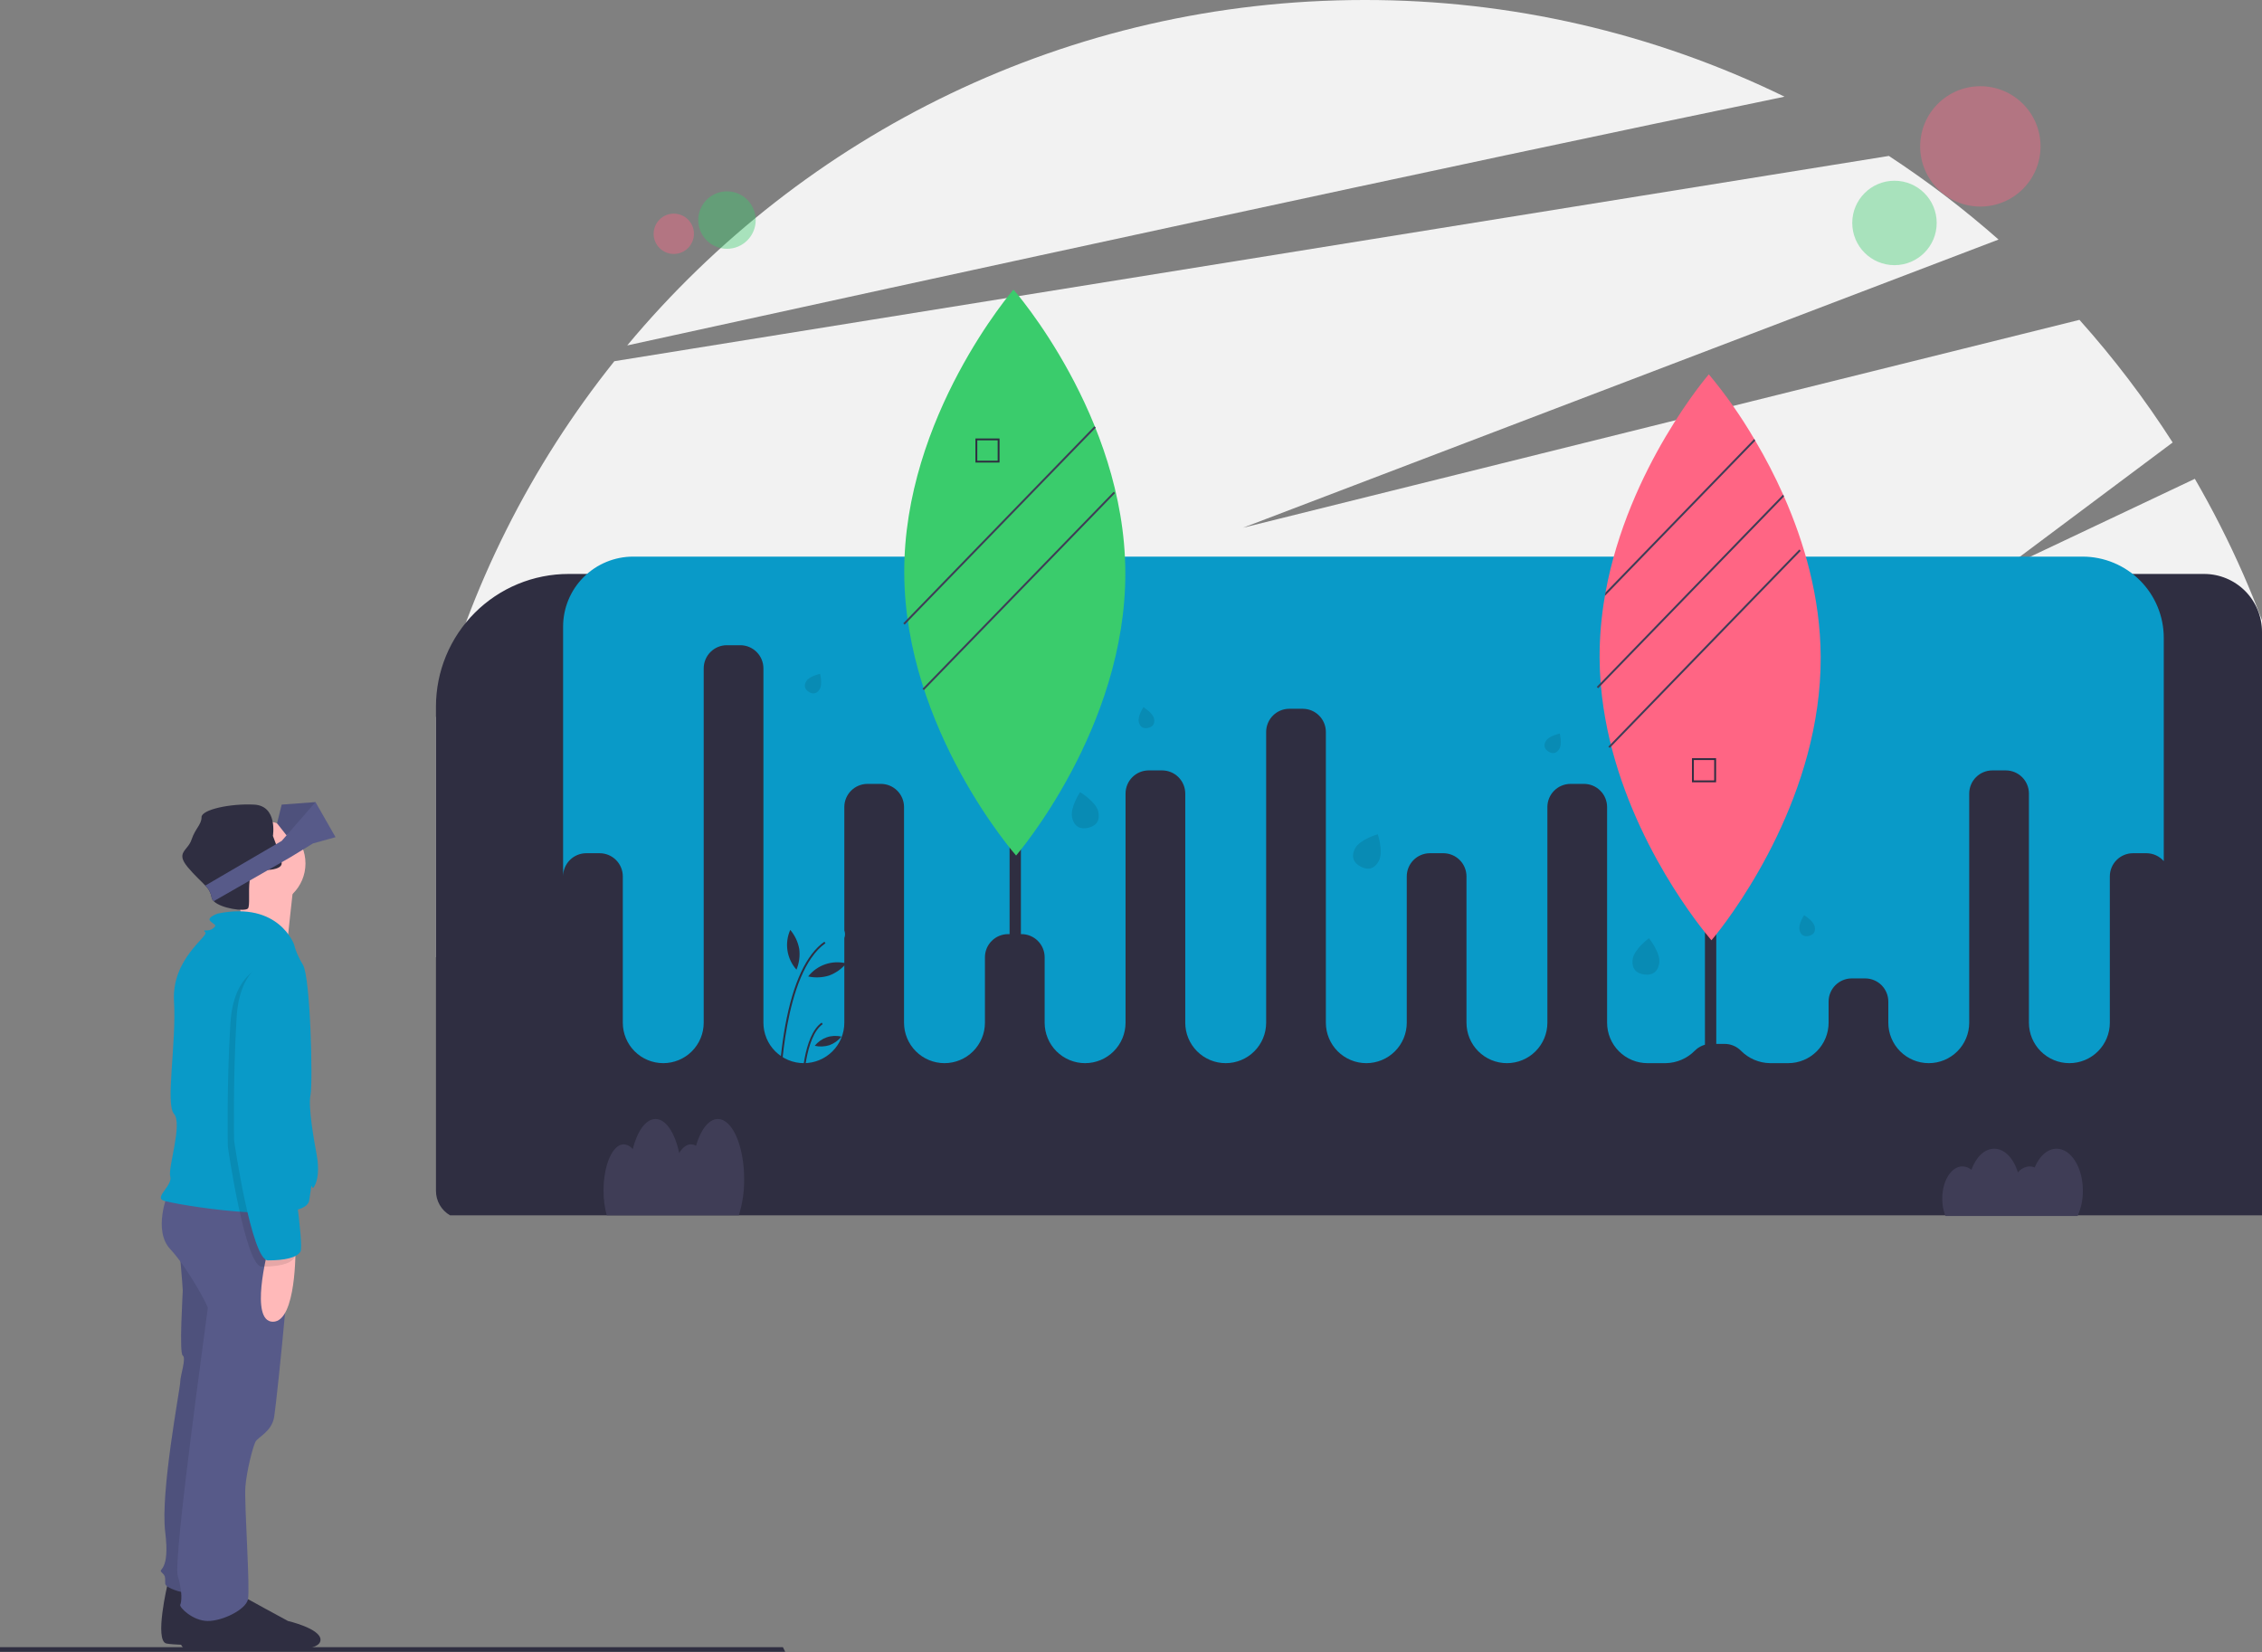 <svg width="991" height="724" viewBox="0 0 991 724" fill="none" xmlns="http://www.w3.org/2000/svg">
<rect x="0" y="0" width="991" height="724" fill="#808080" stroke="none"/>
<g clip-path="url(#clip0)">
<path d="M991 271.755V419.409H191V314.219C205.799 257.318 232.429 204.177 269.152 158.262L827.523 68.321C844.397 79.371 860.458 91.616 875.582 104.962L544.586 231.224L911.025 140.143C926.051 156.934 939.706 174.901 951.861 193.873L877.076 249.789L961.574 209.797C969.393 223.288 976.456 237.202 982.73 251.477C985.658 258.152 988.415 264.911 991 271.755Z" fill="#F2F2F2"/>
<path d="M781.821 42.359C724.494 14.398 661.534 -0.09 597.751 -6.87169e-05C467.937 -6.87169e-05 351.876 58.863 274.789 151.349C406.794 122.425 636.626 72.357 781.821 42.359Z" fill="#F2F2F2"/>
<path d="M991 276.844V532.489H197.16C195.287 531.403 193.732 529.843 192.651 527.967C191.57 526.09 191.001 523.963 191 521.797V309.57C190.999 301.94 192.5 294.386 195.419 287.337C198.338 280.288 202.617 273.883 208.012 268.489C213.407 263.094 219.811 258.815 226.86 255.896C233.909 252.977 241.464 251.475 249.093 251.477H965.633C972.36 251.477 978.812 254.15 983.57 258.907C988.327 263.664 991 270.116 991 276.844Z" fill="#2F2E41"/>
<path d="M912.519 521.705C912.519 511.543 907.363 503.305 901.002 503.305C897.004 503.305 893.483 506.561 891.418 511.502C890.72 511.212 889.972 511.062 889.217 511.06C888.216 511.102 887.236 511.361 886.346 511.82C885.455 512.279 884.675 512.926 884.06 513.716C882.198 507.556 878.251 503.305 873.682 503.305C869.41 503.305 865.684 507.024 863.696 512.543C862.591 511.61 861.2 511.087 859.754 511.06C854.873 511.06 850.916 517.382 850.916 525.181C850.895 527.781 851.368 530.361 852.308 532.785H910.196C911.77 529.305 912.562 525.524 912.519 521.705V521.705Z" fill="#3F3D56"/>
<path d="M326.021 516.631C326.021 502.086 320.865 490.295 314.504 490.295C310.506 490.295 306.985 494.955 304.92 502.027C304.257 501.622 303.496 501.404 302.719 501.395C300.794 501.395 299.014 502.807 297.562 505.197C295.7 496.379 291.753 490.295 287.184 490.295C282.912 490.295 279.187 495.618 277.198 503.517C276.733 502.899 276.14 502.39 275.46 502.024C274.78 501.657 274.028 501.443 273.256 501.395C268.375 501.395 264.418 510.444 264.418 521.606C264.391 525.28 264.859 528.941 265.81 532.489H323.698C325.295 527.357 326.079 522.006 326.021 516.631V516.631Z" fill="#3F3D56"/>
<path d="M256.823 373.84H262.73C265.413 373.848 267.984 374.917 269.882 376.814C271.779 378.712 272.849 381.283 272.857 383.966V448.101C272.857 452.801 274.724 457.309 278.047 460.632C281.37 463.956 285.878 465.823 290.578 465.823V465.823C295.278 465.823 299.786 463.956 303.109 460.632C306.432 457.309 308.3 452.801 308.3 448.101V292.827C308.307 290.144 309.377 287.573 311.274 285.675C313.172 283.778 315.743 282.708 318.426 282.7H324.333C327.017 282.708 329.588 283.778 331.485 285.675C333.383 287.573 334.452 290.144 334.46 292.827V448.101C334.46 450.428 334.918 452.733 335.809 454.883C336.699 457.033 338.005 458.987 339.65 460.632C341.296 462.278 343.25 463.583 345.4 464.474C347.55 465.364 349.854 465.823 352.181 465.823V465.823C354.509 465.823 356.813 465.364 358.963 464.474C361.113 463.583 363.067 462.278 364.712 460.632C366.358 458.987 367.663 457.033 368.554 454.883C369.445 452.733 369.903 450.428 369.903 448.101V353.586C369.911 350.903 370.98 348.332 372.878 346.435C374.775 344.537 377.346 343.468 380.029 343.46H385.937C388.62 343.468 391.191 344.537 393.089 346.435C394.986 348.332 396.055 350.903 396.063 353.586V448.101C396.063 452.801 397.93 457.309 401.254 460.632C404.577 463.956 409.085 465.823 413.785 465.823V465.823C418.485 465.823 422.992 463.956 426.316 460.632C429.639 457.309 431.506 452.801 431.506 448.101V419.409C431.514 416.726 432.584 414.155 434.481 412.257C436.378 410.36 438.95 409.291 441.633 409.283H447.54C450.223 409.291 452.795 410.36 454.692 412.257C456.589 414.155 457.659 416.726 457.667 419.409V448.101C457.667 450.428 458.125 452.733 459.016 454.883C459.906 457.033 461.212 458.987 462.857 460.632C464.503 462.278 466.456 463.583 468.606 464.474C470.756 465.364 473.061 465.823 475.388 465.823V465.823C477.715 465.823 480.02 465.364 482.17 464.474C484.32 463.583 486.274 462.278 487.919 460.632C489.565 458.987 490.87 457.033 491.761 454.883C492.651 452.733 493.11 450.428 493.11 448.101V347.679C493.118 344.996 494.187 342.425 496.084 340.527C497.982 338.63 500.553 337.561 503.236 337.553H509.143C511.827 337.561 514.398 338.63 516.295 340.527C518.193 342.425 519.262 344.996 519.27 347.679V448.101C519.27 452.801 521.137 457.309 524.46 460.632C527.784 463.956 532.291 465.823 536.991 465.823V465.823C541.692 465.823 546.199 463.956 549.522 460.632C552.846 457.309 554.713 452.801 554.713 448.101V320.675C554.721 317.992 555.79 315.421 557.688 313.523C559.585 311.626 562.156 310.556 564.84 310.549H570.747C573.43 310.556 576.001 311.626 577.899 313.523C579.796 315.421 580.865 317.992 580.873 320.675V448.101C580.873 450.428 581.332 452.733 582.222 454.883C583.113 457.033 584.418 458.987 586.064 460.632C587.709 462.278 589.663 463.583 591.813 464.474C593.963 465.364 596.268 465.823 598.595 465.823V465.823C600.922 465.823 603.226 465.364 605.377 464.474C607.527 463.583 609.48 462.278 611.126 460.632C612.771 458.987 614.077 457.033 614.967 454.883C615.858 452.733 616.316 450.428 616.316 448.101V383.966C616.324 381.283 617.394 378.712 619.291 376.814C621.188 374.917 623.76 373.848 626.443 373.84H632.35C635.033 373.848 637.605 374.917 639.502 376.814C641.399 378.712 642.469 381.283 642.477 383.966V448.101C642.477 452.801 644.344 457.309 647.667 460.632C650.991 463.956 655.498 465.823 660.198 465.823V465.823C664.898 465.823 669.406 463.956 672.729 460.632C676.053 457.309 677.92 452.801 677.92 448.101V353.586C677.928 350.903 678.997 348.332 680.894 346.435C682.792 344.537 685.363 343.468 688.046 343.46H693.953C696.637 343.468 699.208 344.537 701.105 346.435C703.003 348.332 704.072 350.903 704.08 353.586V448.101C704.08 452.801 705.947 457.309 709.271 460.632C712.594 463.956 717.102 465.823 721.802 465.823H729.712C734.55 465.756 739.164 463.777 742.547 460.318C744.434 458.44 746.987 457.385 749.65 457.384H755.557C758.219 457.385 760.773 458.44 762.659 460.318C766.042 463.777 770.657 465.756 775.495 465.823H783.405C785.732 465.823 788.037 465.364 790.187 464.474C792.337 463.583 794.29 462.278 795.936 460.632C797.582 458.987 798.887 457.033 799.778 454.883C800.668 452.733 801.127 450.428 801.127 448.101V438.819C801.134 436.135 802.204 433.564 804.101 431.667C805.999 429.769 808.57 428.7 811.253 428.692H817.16C819.844 428.7 822.415 429.769 824.312 431.667C826.21 433.564 827.279 436.135 827.287 438.819V448.101C827.287 452.801 829.154 457.309 832.477 460.632C835.801 463.956 840.308 465.823 845.008 465.823V465.823C849.708 465.823 854.216 463.956 857.539 460.632C860.863 457.309 862.73 452.801 862.73 448.101V347.679C862.738 344.996 863.807 342.425 865.705 340.527C867.602 338.63 870.173 337.561 872.857 337.553H878.764C881.447 337.561 884.018 338.63 885.916 340.527C887.813 342.425 888.882 344.996 888.89 347.679V448.101C888.89 450.428 889.349 452.733 890.239 454.883C891.13 457.033 892.435 458.987 894.081 460.632C895.726 462.278 897.68 463.583 899.83 464.474C901.98 465.364 904.285 465.823 906.612 465.823V465.823C908.939 465.823 911.243 465.364 913.394 464.474C915.544 463.583 917.497 462.278 919.143 460.632C920.788 458.987 922.094 457.033 922.984 454.883C923.875 452.733 924.333 450.428 924.333 448.101V383.966C924.341 381.283 925.411 378.712 927.308 376.814C929.205 374.917 931.777 373.848 934.46 373.84H940.367C941.807 373.842 943.229 374.152 944.539 374.749C945.849 375.347 947.016 376.217 947.962 377.302V279.474C947.962 270.035 944.212 260.982 937.537 254.307C930.862 247.632 921.809 243.882 912.369 243.882H277.388C269.248 243.882 261.442 247.115 255.686 252.871C249.93 258.627 246.696 266.434 246.696 274.574V383.966C246.704 381.283 247.773 378.712 249.671 376.814C251.568 374.917 254.139 373.848 256.823 373.84V373.84Z" fill="#099AC8"/>
<path d="M751.907 262.821H746.949V458.647H751.907V262.821Z" fill="#2F2E41"/>
<path d="M797.658 287.781C797.937 347.637 761.16 397.755 751.903 409.418C750.561 411.097 749.802 411.983 749.802 411.983C749.802 411.983 748.747 410.785 746.949 408.523C737.253 396.346 705.911 353.283 701.354 300.329C701.321 299.958 701.287 299.586 701.262 299.215C700.975 295.595 700.82 291.93 700.797 288.219C700.773 279.122 701.552 270.04 703.127 261.08C703.203 260.582 703.295 260.093 703.38 259.595C713.338 204.869 748.654 164.017 748.654 164.017C756.061 172.887 762.714 182.36 768.544 192.338C768.696 192.591 768.848 192.844 768.992 193.097C773.51 200.725 777.587 208.605 781.203 216.7C781.338 216.979 781.456 217.257 781.574 217.536C790.384 237.477 797.54 261.671 797.658 287.781Z" fill="#FF6584"/>
<path d="M447.265 225.69H442.308V421.516H447.265V225.69Z" fill="#2F2E41"/>
<path d="M493.018 250.646C493.334 319.121 445.158 374.855 445.158 374.855C445.158 374.855 396.47 319.568 396.155 251.092C395.839 182.617 444.015 126.883 444.015 126.883C444.015 126.883 492.703 182.17 493.018 250.646Z" fill="#3ACC6C"/>
<path opacity="0.1" d="M359.089 302.02C357.721 304.202 355.945 304.151 354.345 303.148C352.744 302.144 351.924 300.568 353.292 298.385C354.661 296.202 359.3 295.242 359.3 295.242C359.3 295.242 360.458 299.837 359.089 302.02Z" fill="black"/>
<path opacity="0.1" d="M683.14 328.18C681.772 330.363 679.996 330.311 678.395 329.308C676.794 328.304 675.974 326.729 677.343 324.546C678.711 322.363 683.351 321.403 683.351 321.403C683.351 321.403 684.508 325.997 683.14 328.18Z" fill="black"/>
<path opacity="0.1" d="M505.57 314.779C506.146 317.29 504.854 318.51 503.013 318.932C501.171 319.354 499.477 318.82 498.901 316.309C498.326 313.797 500.927 309.838 500.927 309.838C500.927 309.838 504.994 312.268 505.57 314.779Z" fill="black"/>
<path opacity="0.1" d="M795.022 405.918C795.598 408.43 794.306 409.649 792.464 410.071C790.623 410.493 788.929 409.959 788.353 407.448C787.777 404.937 790.379 400.977 790.379 400.977C790.379 400.977 794.446 403.407 795.022 405.918Z" fill="black"/>
<path opacity="0.1" d="M481.154 355.569C482.143 359.885 479.923 361.98 476.758 362.706C473.593 363.432 470.681 362.514 469.692 358.197C468.702 353.881 473.174 347.076 473.174 347.076C473.174 347.076 480.164 351.253 481.154 355.569Z" fill="black"/>
<path opacity="0.1" d="M604.097 377.174C602.021 381.085 598.971 381.217 596.103 379.695C593.234 378.173 591.633 375.574 593.709 371.662C595.784 367.751 603.618 365.53 603.618 365.53C603.618 365.53 606.172 373.262 604.097 377.174Z" fill="black"/>
<path opacity="0.1" d="M726.943 421.818C726.366 426.209 723.555 427.399 720.335 426.976C717.115 426.553 714.707 424.677 715.284 420.287C715.86 415.896 722.424 411.077 722.424 411.077C722.424 411.077 727.52 417.428 726.943 421.818Z" fill="black"/>
<path d="M479.467 186.784L395.735 273.099L396.341 273.687L480.073 187.372L479.467 186.784Z" fill="#3F3D56"/>
<path d="M487.906 215.476L404.174 301.791L404.78 302.379L488.511 216.064L487.906 215.476Z" fill="#3F3D56"/>
<path d="M768.992 193.097L703.127 261.08C703.203 260.582 703.295 260.093 703.38 259.595L768.544 192.338C768.696 192.591 768.848 192.844 768.992 193.097Z" fill="#3F3D56"/>
<path d="M788.298 240.764L704.625 327.136L705.231 327.724L788.904 241.352L788.298 240.764Z" fill="#3F3D56"/>
<path d="M781.574 217.536L701.354 300.329L700.165 301.561L699.557 300.97L701.262 299.215L781.203 216.7C781.338 216.979 781.456 217.257 781.574 217.536Z" fill="#3F3D56"/>
<path d="M437.901 202.669H427.348V192.117H437.901V202.669ZM428.16 201.857H437.089V192.928H428.16V201.857Z" fill="#2F2E41"/>
<path d="M751.825 342.753H741.272V332.201H751.825V342.753ZM742.084 341.942H751.013V333.013H742.084V341.942Z" fill="#2F2E41"/>
<path opacity="0.4" d="M318.494 109.014C325.447 109.014 331.084 103.377 331.084 96.424C331.084 89.47 325.447 83.833 318.494 83.833C311.54 83.833 305.903 89.47 305.903 96.424C305.903 103.377 311.54 109.014 318.494 109.014Z" fill="#3ACC6C"/>
<path opacity="0.4" d="M295.191 111.27C300.069 111.27 304.023 107.315 304.023 102.437C304.023 97.559 300.069 93.605 295.191 93.605C290.313 93.605 286.359 97.559 286.359 102.437C286.359 107.315 290.313 111.27 295.191 111.27Z" fill="#FF6584"/>
<path opacity="0.4" d="M867.607 90.51C882.171 90.51 893.977 78.704 893.977 64.141C893.977 49.577 882.171 37.771 867.607 37.771C853.044 37.771 841.238 49.577 841.238 64.141C841.238 78.704 853.044 90.51 867.607 90.51Z" fill="#FF6584"/>
<path opacity="0.4" d="M829.986 116.18C840.202 116.18 848.484 107.898 848.484 97.682C848.484 87.465 840.202 79.184 829.986 79.184C819.77 79.184 811.488 87.465 811.488 97.682C811.488 107.898 819.77 116.18 829.986 116.18Z" fill="#3ACC6C"/>
<path d="M342.003 475.867L341.201 475.851C341.511 466.94 342.462 458.062 344.046 449.287C347.512 430.5 353.275 418.161 361.175 412.614L361.636 413.27C343.181 426.228 342.012 475.372 342.003 475.867Z" fill="#2F2E41"/>
<path d="M352.021 475.675L351.22 475.659C351.237 474.772 351.738 453.853 359.973 448.071L360.433 448.727C352.531 454.276 352.025 475.462 352.021 475.675Z" fill="#2F2E41"/>
<path d="M366.195 413.343C368.409 413.343 370.203 411.549 370.203 409.335C370.203 407.122 368.409 405.328 366.195 405.328C363.982 405.328 362.188 407.122 362.188 409.335C362.188 411.549 363.982 413.343 366.195 413.343Z" fill="#099AC8"/>
<path d="M364.211 447.807C366.424 447.807 368.218 446.013 368.218 443.799C368.218 441.586 366.424 439.792 364.211 439.792C361.998 439.792 360.203 441.586 360.203 443.799C360.203 446.013 361.998 447.807 364.211 447.807Z" fill="#099AC8"/>
<path d="M350.153 415.745C350.555 418.836 350.138 421.979 348.944 424.858C346.858 422.527 345.49 419.642 345.006 416.551C344.522 413.46 344.943 410.295 346.216 407.438C348.233 409.814 349.591 412.679 350.153 415.745V415.745Z" fill="#2F2E41"/>
<path d="M363.253 427.428C360.279 428.362 357.111 428.499 354.068 427.825C356 425.365 358.603 423.516 361.562 422.5C364.521 421.485 367.711 421.348 370.747 422.104C368.758 424.504 366.174 426.34 363.253 427.428V427.428Z" fill="#2F2E41"/>
<path d="M363.401 457.949C361.316 458.604 359.096 458.7 356.963 458.227C358.317 456.503 360.142 455.207 362.216 454.495C364.29 453.784 366.526 453.687 368.653 454.217C367.259 455.9 365.448 457.187 363.401 457.949V457.949Z" fill="#2F2E41"/>
<path d="M344 723.717H0V721.717H343L344 723.717Z" fill="#2F2E41"/>
<path d="M73.486 693.779C73.486 693.779 67.451 719.015 72.937 720.112C78.423 721.21 105.305 720.856 111.889 721.953C118.472 723.05 132.187 721.21 132.187 716.272C132.187 711.335 117.923 708.043 117.923 708.043C117.923 708.043 97.625 697.071 97.076 696.522C96.527 695.973 73.486 693.779 73.486 693.779Z" fill="#2F2E41"/>
<path d="M78.423 545.104C78.423 545.104 80.069 563.757 80.069 565.403C80.069 567.049 78.423 592.834 80.069 593.931C81.715 595.028 78.972 602.709 78.972 605.452C78.972 608.195 70.194 653.73 72.388 671.286C74.583 688.841 69.097 687.196 70.742 688.841C72.388 690.487 72.388 690.487 72.388 693.779C72.388 697.071 89.944 699.814 89.944 699.814L109.146 578.57L99.27 542.361L78.423 545.104Z" fill="#575A89"/>
<path opacity="0.1" d="M78.423 545.104C78.423 545.104 80.069 563.757 80.069 565.403C80.069 567.049 78.423 592.834 80.069 593.931C81.715 595.028 78.972 602.709 78.972 605.452C78.972 608.195 70.194 653.73 72.388 671.286C74.583 688.841 69.097 687.196 70.742 688.841C72.388 690.487 72.388 690.487 72.388 693.779C72.388 697.071 89.944 699.814 89.944 699.814L109.146 578.57L99.27 542.361L78.423 545.104Z" fill="black"/>
<path d="M81.166 701.46C81.166 701.46 75.68 721.21 81.166 722.307C86.652 723.404 113.534 721.05 120.118 722.147C126.701 723.244 140.417 723.404 140.417 718.467C140.417 713.529 126.153 710.237 126.153 710.237C126.153 710.237 105.854 699.265 105.305 698.716C104.757 698.168 81.166 701.46 81.166 701.46Z" fill="#2F2E41"/>
<path d="M73.485 523.159C73.485 523.159 66.902 539.069 74.583 547.299C82.263 555.528 91.041 571.986 91.041 573.083C91.041 574.181 75.68 683.355 77.874 690.487C80.069 697.619 79.52 702.008 78.972 703.105C78.423 704.203 84.458 710.237 91.041 710.237C97.624 710.237 107.5 705.3 108.597 700.911C109.694 696.522 106.951 658.668 107.5 651.536C108.048 644.404 110.791 633.98 111.889 631.785C112.986 629.591 119.021 627.396 120.118 620.813C121.215 614.23 129.993 530.291 127.25 527.548C124.507 524.805 73.485 523.159 73.485 523.159Z" fill="#575A89"/>
<path d="M115.18 396.978C125.482 396.978 133.833 388.627 133.833 378.325C133.833 368.023 125.482 359.672 115.18 359.672C104.879 359.672 96.527 368.023 96.527 378.325C96.527 388.627 104.879 396.978 115.18 396.978Z" fill="#FFB9B9"/>
<path d="M103.659 387.651C103.659 387.651 107.5 407.95 104.757 410.145C102.014 412.339 125.604 415.631 125.604 415.631C125.604 415.631 128.347 388.749 128.896 386.005C129.444 383.262 103.659 387.651 103.659 387.651Z" fill="#FFB9B9"/>
<path d="M128.896 413.985C128.896 413.985 122.312 394.783 95.43 400.269C95.43 400.269 90.493 401.915 92.138 403.561C93.784 405.207 95.43 405.207 93.236 406.853C91.041 408.499 88.298 406.853 89.944 408.499C91.59 410.145 75.131 420.02 76.229 438.673C77.326 457.326 72.388 483.659 76.229 488.048C80.069 492.437 73.486 511.639 74.583 515.479C75.68 519.319 67.999 524.257 71.291 525.902C74.583 527.548 133.833 537.423 135.479 525.902C137.125 514.382 136.028 522.611 137.674 519.868C139.319 517.125 139.868 512.187 138.771 506.152C137.674 500.118 134.93 485.305 136.028 479.819C137.125 474.333 136.028 428.249 132.736 422.763C129.444 417.277 128.896 413.985 128.896 413.985Z" fill="#099AC8"/>
<path d="M117.375 547.847C117.375 547.847 109.145 579.118 119.569 579.118C129.993 579.118 129.444 546.75 129.444 546.75L117.375 547.847Z" fill="#FFB9B9"/>
<path d="M123.41 378.325C123.41 379.916 121.105 380.925 117.534 381.156H117.528C116.014 381.242 114.496 381.212 112.986 381.068C110.704 380.859 109.76 383.005 109.37 385.835C108.734 390.504 109.623 397.049 108.597 398.075C107.181 399.49 96.862 398.07 93.636 394.86C93.134 394.41 92.799 393.803 92.687 393.137C92.349 391.178 91.382 389.381 89.933 388.019C88.029 385.94 85.319 383.635 82.263 379.971C76.777 373.387 82.263 372.839 83.909 367.901C85.555 362.964 88.298 361.318 88.298 358.026C88.298 354.734 100.916 351.991 111.34 352.54C121.764 353.089 119.569 366.255 119.569 366.255C119.569 366.255 120.189 367.846 120.93 369.898C121.932 372.473 122.746 375.117 123.366 377.809C123.391 377.98 123.406 378.152 123.41 378.325V378.325Z" fill="#2F2E41"/>
<path d="M138.222 356.38V351.443L123.41 352.54L121.385 360.733L125.538 366.006L135.479 359.672L138.222 356.38Z" fill="#575A89"/>
<path opacity="0.1" d="M138.222 356.38V351.443L123.41 352.54L121.385 360.733L125.538 366.006L135.479 359.672L138.222 356.38Z" fill="black"/>
<path d="M147 366.804L137.125 369.547L127.25 375.582L123.366 377.809L117.534 381.156H117.528L109.37 385.835L93.636 394.86C93.134 394.41 92.799 393.803 92.687 393.137C92.349 391.178 91.382 389.381 89.933 388.019L120.93 369.898L123.41 368.45L138.222 351.443L147 366.804Z" fill="#575A89"/>
<path opacity="0.1" d="M121.215 422.214C121.215 422.214 102.562 421.117 100.916 448.548C99.27 475.978 99.819 501.763 99.819 502.312C99.819 502.861 107.5 554.979 114.632 554.979C121.764 554.979 127.25 553.882 128.896 551.139C130.541 548.396 124.507 508.895 124.507 508.895C124.507 508.895 121.764 467.201 126.153 454.034C130.541 440.867 131.09 423.86 121.215 422.214Z" fill="black"/>
<path d="M123.958 419.471C123.958 419.471 105.305 418.374 103.659 445.805C102.014 473.235 102.562 499.02 102.562 499.569C102.562 500.118 110.243 552.236 117.375 552.236C124.507 552.236 129.993 551.139 131.639 548.396C133.285 545.653 127.25 506.152 127.25 506.152C127.25 506.152 124.507 464.458 128.896 451.291C133.285 438.124 133.833 421.117 123.958 419.471Z" fill="#099AC8"/>
</g>
<defs>
<clipPath id="clip0">
<rect width="991" height="723.717" fill="white"/>
</clipPath>
</defs>
</svg>
